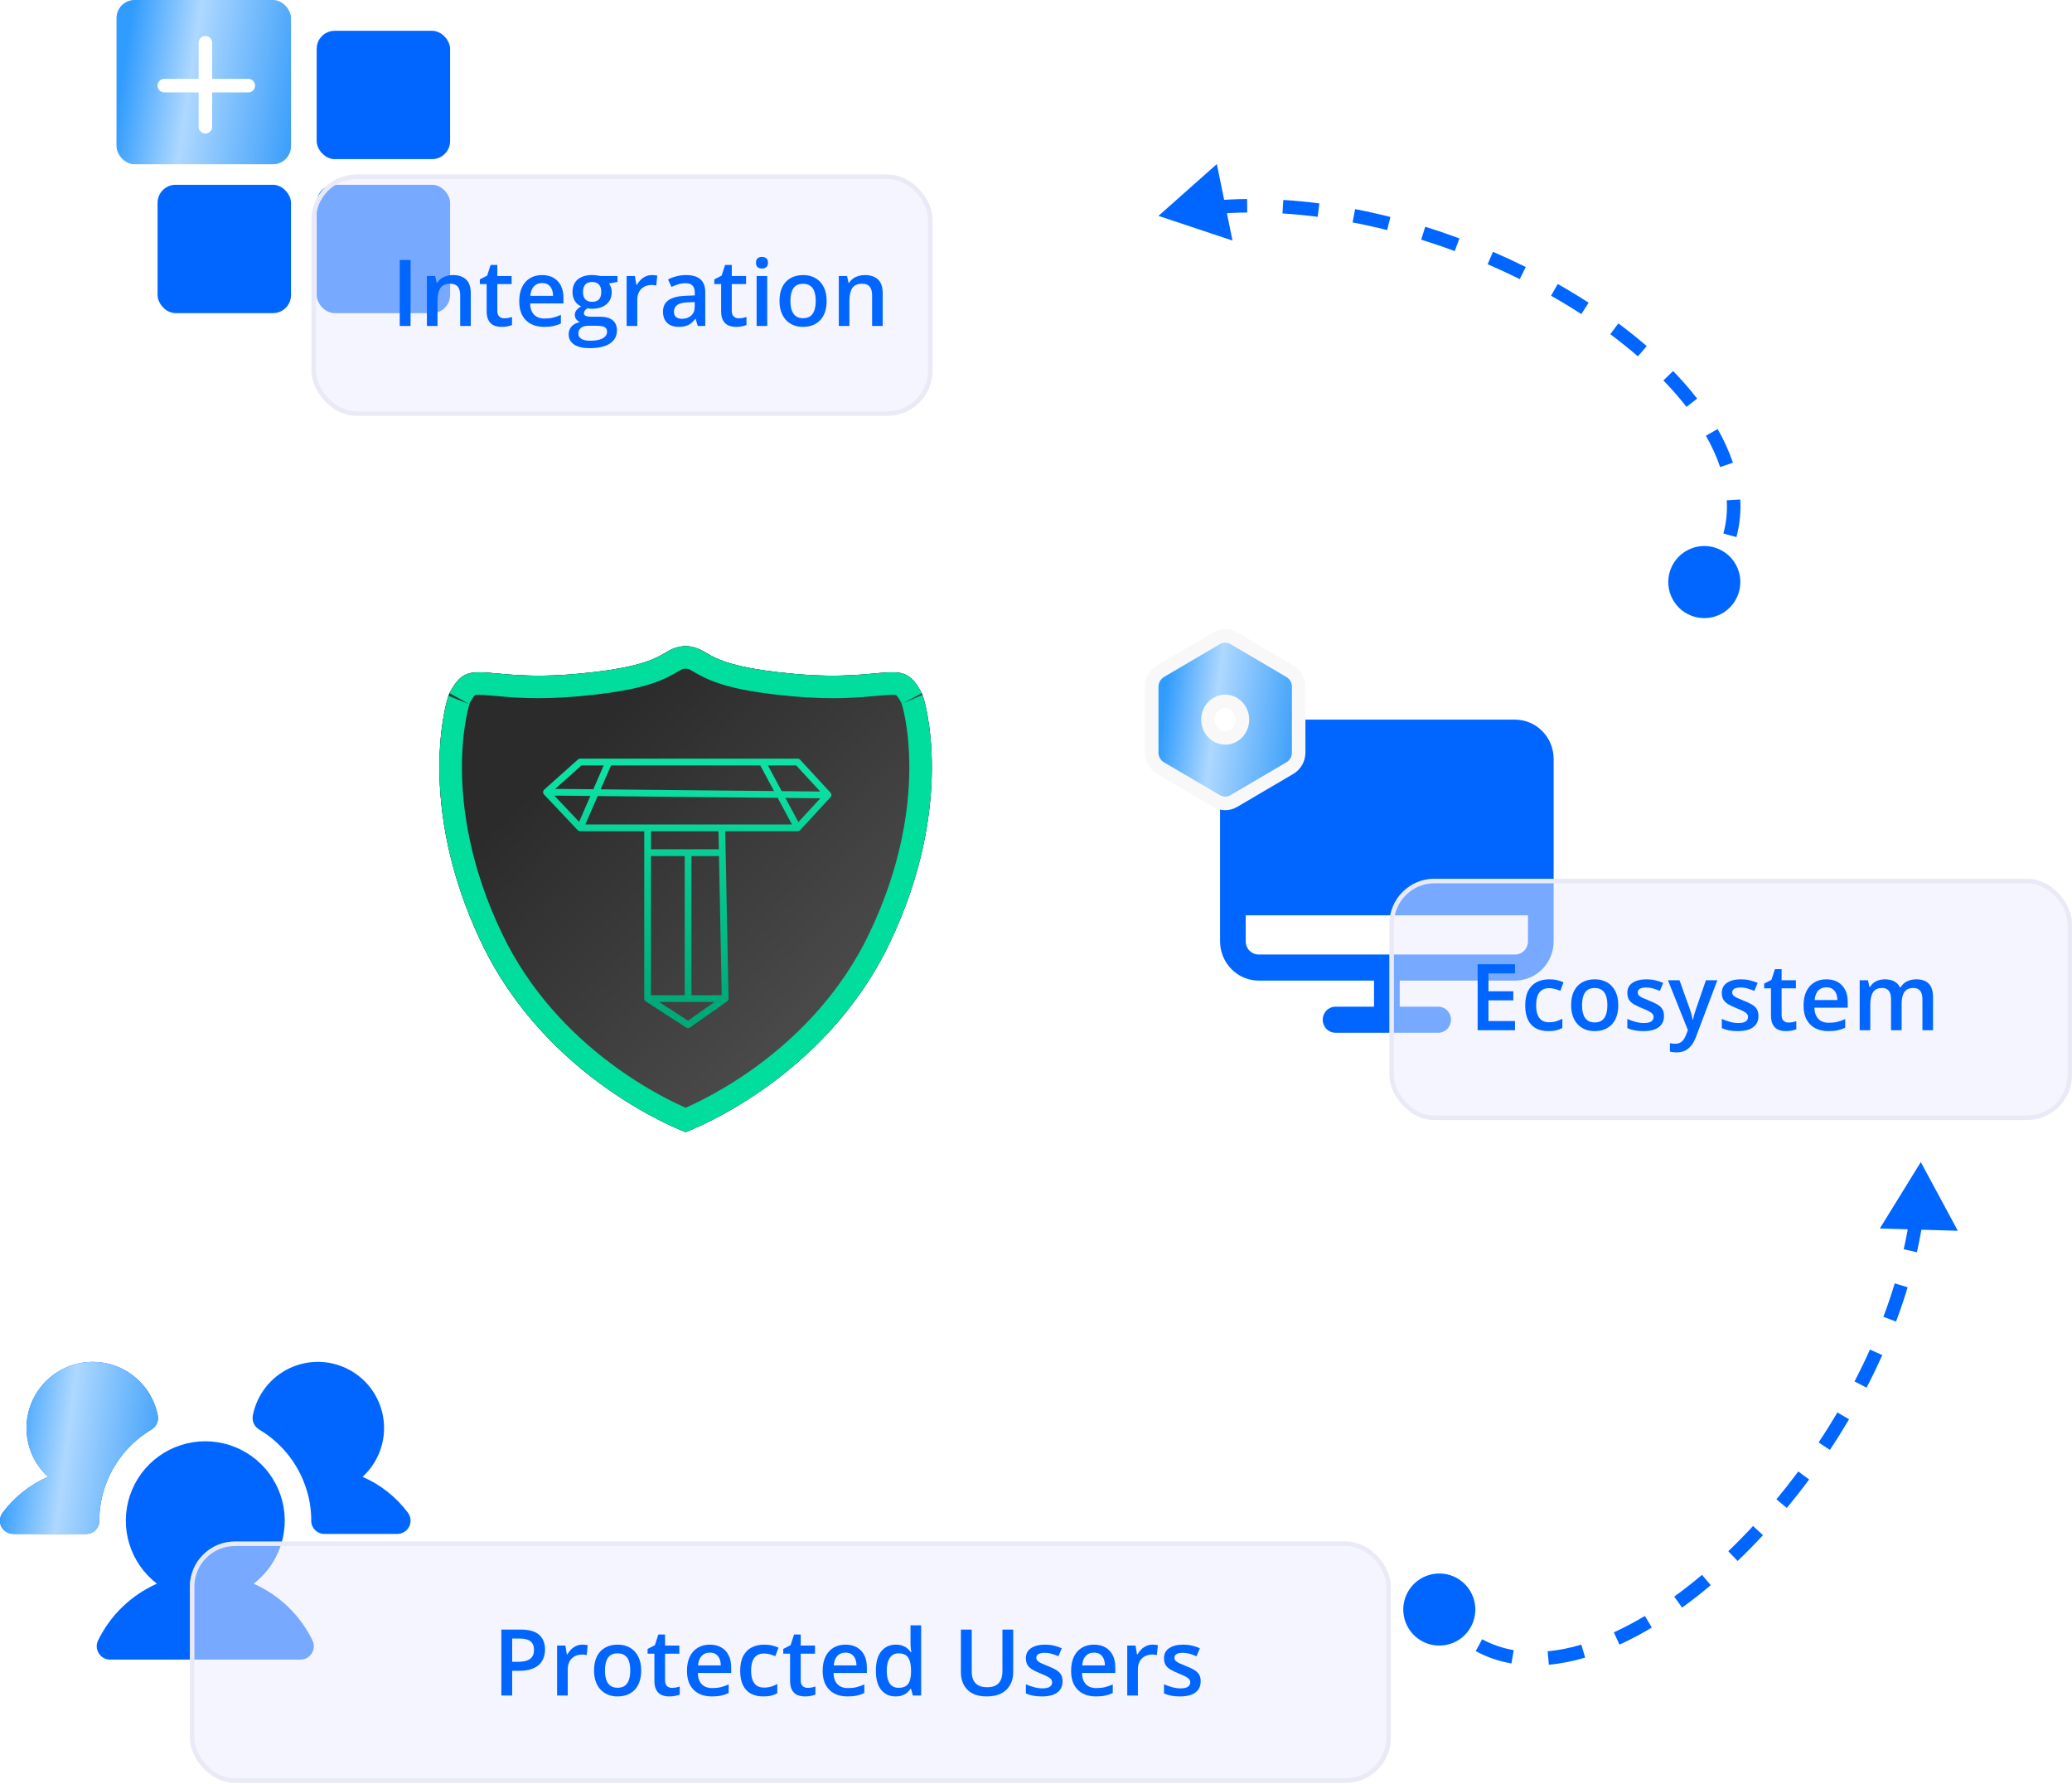 <svg width="460" height="396" viewBox="0 0 460 396" fill="none" xmlns="http://www.w3.org/2000/svg">
<path d="M426.433 257.929L417.336 272.669L434.649 273.177L426.433 257.929ZM311.813 359.335C312.966 363.6 317.359 366.123 321.624 364.969C325.889 363.815 328.411 359.422 327.258 355.157C326.104 350.892 321.711 348.37 317.446 349.524C313.181 350.678 310.659 355.07 311.813 359.335ZM318.322 358.128C319.167 359.291 320.057 360.364 320.991 361.346L323.166 359.28C322.327 358.397 321.52 357.426 320.749 356.365L318.322 358.128ZM327.617 366.473C330.111 367.828 332.769 368.73 335.549 369.216L336.066 366.261C333.59 365.828 331.243 365.029 329.05 363.837L327.617 366.473ZM343.862 369.502C346.495 369.258 349.189 368.719 351.918 367.915L351.07 365.037C348.505 365.793 346.003 366.291 343.586 366.515L343.862 369.502ZM359.534 365.039C361.921 363.948 364.321 362.678 366.72 361.246L365.183 358.67C362.869 360.051 360.565 361.269 358.287 362.311L359.534 365.039ZM373.441 356.811C375.575 355.269 377.698 353.609 379.799 351.84L377.867 349.545C375.82 351.268 373.755 352.883 371.685 354.379L373.441 356.811ZM385.768 346.469C387.673 344.642 389.552 342.73 391.395 340.741L389.194 338.702C387.39 340.649 385.553 342.519 383.692 344.304L385.768 346.469ZM396.688 334.698C398.381 332.654 400.034 330.548 401.64 328.385L399.231 326.597C397.657 328.717 396.037 330.782 394.378 332.784L396.688 334.698ZM406.248 321.822C407.722 319.6 409.144 317.33 410.505 315.021L407.921 313.497C406.587 315.761 405.194 317.985 403.748 320.163L406.248 321.822ZM414.391 307.998C415.623 305.619 416.788 303.207 417.879 300.767L415.14 299.543C414.073 301.929 412.933 304.29 411.727 306.619L414.391 307.998ZM420.936 293.335C421.882 290.814 422.745 288.273 423.517 285.717L420.645 284.85C419.893 287.34 419.051 289.819 418.127 292.28L420.936 293.335ZM425.567 277.935C426.16 275.299 426.648 272.655 427.025 270.011L424.055 269.588C423.69 272.15 423.216 274.716 422.64 277.278L425.567 277.935Z" fill="#0066FF"/>
<path d="M257.189 47.914L273.622 53.389L270.147 36.42L257.189 47.914ZM382.174 136.23C386.061 134.129 387.509 129.275 385.408 125.389C383.307 121.502 378.453 120.054 374.566 122.155C370.679 124.255 369.232 129.109 371.332 132.996C373.433 136.883 378.287 138.331 382.174 136.23ZM379.507 130.172C380.445 129.082 381.285 127.969 382.027 126.836L379.517 125.193C378.85 126.211 378.09 127.219 377.234 128.213L379.507 130.172ZM385.498 119.21C386.245 116.472 386.513 113.678 386.349 110.861L383.354 111.035C383.5 113.544 383.261 116.012 382.604 118.42L385.498 119.21ZM384.721 102.703C383.88 100.196 382.738 97.698 381.33 95.226L378.723 96.712C380.047 99.035 381.105 101.356 381.877 103.657L384.721 102.703ZM376.784 88.472C375.175 86.4 373.388 84.354 371.444 82.347L369.289 84.435C371.164 86.37 372.878 88.333 374.414 90.312L376.784 88.472ZM365.586 76.822C363.597 75.099 361.494 73.413 359.29 71.773L357.499 74.18C359.647 75.778 361.692 77.417 363.622 79.09L365.586 76.822ZM352.694 67.195C350.479 65.759 348.187 64.369 345.828 63.031L344.348 65.641C346.657 66.95 348.898 68.31 351.063 69.712L352.694 67.195ZM338.732 59.264C336.355 58.085 333.926 56.959 331.452 55.892L330.264 58.647C332.689 59.693 335.07 60.796 337.399 61.952L338.732 59.264ZM324.007 52.912C321.507 51.986 318.972 51.123 316.412 50.327L315.521 53.192C318.03 53.972 320.515 54.818 322.966 55.725L324.007 52.912ZM308.685 48.155C306.087 47.501 303.472 46.92 300.847 46.418L300.283 49.365C302.85 49.856 305.41 50.424 307.953 51.064L308.685 48.155ZM292.912 45.147C290.242 44.803 287.57 44.546 284.906 44.381L284.72 47.375C287.316 47.536 289.922 47.787 292.529 48.122L292.912 45.147ZM276.861 44.169C274.159 44.197 271.473 44.328 268.814 44.568L269.083 47.556C271.66 47.323 274.266 47.196 276.892 47.169L276.861 44.169Z" fill="#0066FF"/>
<path d="M336.378 159.728H279.41C277.146 159.737 274.978 160.655 273.377 162.283C271.777 163.91 270.874 166.114 270.864 168.415V208.958C270.874 211.259 271.777 213.463 273.377 215.091C274.978 216.718 277.146 217.636 279.41 217.646H305.045V223.437H296.5C295.745 223.437 295.02 223.743 294.486 224.286C293.952 224.829 293.652 225.565 293.652 226.333C293.652 227.101 293.952 227.838 294.486 228.381C295.02 228.924 295.745 229.229 296.5 229.229H319.288C320.043 229.229 320.768 228.924 321.302 228.381C321.836 227.838 322.136 227.101 322.136 226.333C322.136 225.565 321.836 224.829 321.302 224.286C320.768 223.743 320.043 223.437 319.288 223.437H310.742V217.646H336.378C338.642 217.636 340.81 216.718 342.41 215.091C344.011 213.463 344.914 211.259 344.923 208.958V168.415C344.914 166.114 344.011 163.91 342.41 162.283C340.81 160.655 338.642 159.737 336.378 159.728V159.728ZM336.378 211.854H279.41C278.654 211.854 277.93 211.549 277.395 211.006C276.861 210.463 276.561 209.726 276.561 208.958V203.166H339.227V208.958C339.227 209.726 338.926 210.463 338.392 211.006C337.858 211.549 337.134 211.854 336.378 211.854Z" fill="#0066FF"/>
<path d="M286.388 148.987L286.382 148.983L286.375 148.979L273.937 141.67C273.352 141.322 272.685 141.137 272.003 141.137C271.321 141.137 270.654 141.322 270.07 141.67L257.631 148.979L257.625 148.983L257.618 148.987C257.024 149.344 256.538 149.853 256.203 150.456C255.868 151.06 255.693 151.74 255.691 152.429V152.432L255.691 167.023L255.691 167.026C255.693 167.715 255.868 168.395 256.203 168.998C256.538 169.602 257.024 170.111 257.618 170.468L257.625 170.472L257.631 170.476L270.065 177.782C270.067 177.783 270.068 177.784 270.07 177.785C270.655 178.133 271.321 178.318 272.003 178.318C272.685 178.318 273.352 178.133 273.937 177.785C273.938 177.784 273.94 177.783 273.942 177.782L286.375 170.476L286.382 170.472L286.388 170.468C286.982 170.111 287.468 169.602 287.804 168.998C288.139 168.395 288.314 167.715 288.315 167.026V167.023L288.315 152.432L288.315 152.429C288.314 151.74 288.139 151.06 287.804 150.456C287.468 149.853 286.982 149.344 286.388 148.987ZM272.003 163.78C271.259 163.78 270.526 163.551 269.898 163.113C269.268 162.675 268.768 162.046 268.471 161.298C268.173 160.55 268.094 159.723 268.247 158.925C268.399 158.128 268.774 157.403 269.315 156.84C269.855 156.277 270.536 155.902 271.267 155.75C271.998 155.599 272.757 155.676 273.45 155.974C274.143 156.274 274.746 156.785 275.174 157.452C275.603 158.121 275.836 158.913 275.836 159.727C275.836 160.821 275.418 161.859 274.692 162.615C273.968 163.369 273 163.78 272.003 163.78Z" fill="url(#paint0_linear_39_960)" stroke="#F8F8F8" stroke-width="3"/>
<g filter="url(#filter0_b_39_960)">
<rect x="308.463" y="195.048" width="151.536" height="53.55" rx="10" fill="#EDEDFF" fill-opacity="0.5"/>
<rect x="308.963" y="195.548" width="150.536" height="52.55" rx="9.5" stroke="#EAEAF7" style="mix-blend-mode:multiply"/>
</g>
<path d="M336.338 228.66H328.046V214.019H336.338V216.042H330.449V220.017H335.967V222.03H330.449V226.627H336.338V228.66Z" fill="#0066FF"/>
<path d="M343.728 228.86C342.68 228.86 341.772 228.656 341.004 228.249C340.236 227.842 339.645 227.218 339.232 226.376C338.818 225.535 338.611 224.467 338.611 223.172C338.611 221.823 338.838 220.722 339.292 219.867C339.746 219.013 340.373 218.382 341.174 217.975C341.982 217.567 342.907 217.364 343.948 217.364C344.609 217.364 345.207 217.43 345.741 217.564C346.281 217.691 346.739 217.848 347.113 218.035L346.412 219.917C346.004 219.75 345.587 219.61 345.16 219.497C344.733 219.383 344.322 219.326 343.928 219.326C343.281 219.326 342.74 219.47 342.306 219.757C341.879 220.044 341.558 220.471 341.345 221.039C341.138 221.606 341.034 222.311 341.034 223.152C341.034 223.966 341.141 224.654 341.355 225.215C341.568 225.769 341.885 226.189 342.306 226.476C342.726 226.757 343.244 226.897 343.858 226.897C344.466 226.897 345.01 226.824 345.49 226.677C345.971 226.53 346.425 226.34 346.852 226.106V228.149C346.432 228.389 345.981 228.566 345.5 228.68C345.02 228.8 344.429 228.86 343.728 228.86Z" fill="#0066FF"/>
<path d="M359.27 223.092C359.27 224.013 359.149 224.831 358.909 225.545C358.669 226.26 358.318 226.864 357.858 227.358C357.397 227.845 356.843 228.219 356.195 228.479C355.548 228.733 354.817 228.86 354.002 228.86C353.241 228.86 352.544 228.733 351.909 228.479C351.275 228.219 350.724 227.845 350.257 227.358C349.796 226.864 349.439 226.26 349.185 225.545C348.932 224.831 348.805 224.013 348.805 223.092C348.805 221.87 349.015 220.835 349.436 219.987C349.863 219.133 350.471 218.482 351.258 218.035C352.046 217.587 352.984 217.364 354.072 217.364C355.094 217.364 355.995 217.587 356.776 218.035C357.557 218.482 358.168 219.133 358.609 219.987C359.049 220.842 359.27 221.877 359.27 223.092ZM351.228 223.092C351.228 223.9 351.325 224.591 351.519 225.165C351.719 225.739 352.026 226.179 352.44 226.486C352.854 226.787 353.388 226.937 354.042 226.937C354.697 226.937 355.231 226.787 355.645 226.486C356.058 226.179 356.362 225.739 356.556 225.165C356.749 224.591 356.846 223.9 356.846 223.092C356.846 222.284 356.749 221.6 356.556 221.039C356.362 220.471 356.058 220.041 355.645 219.747C355.231 219.447 354.693 219.296 354.032 219.296C353.058 219.296 352.347 219.624 351.899 220.278C351.452 220.932 351.228 221.87 351.228 223.092Z" fill="#0066FF"/>
<path d="M369.424 225.495C369.424 226.223 369.247 226.837 368.893 227.338C368.539 227.838 368.022 228.219 367.341 228.479C366.667 228.733 365.839 228.86 364.857 228.86C364.083 228.86 363.415 228.803 362.855 228.69C362.3 228.583 361.776 228.416 361.282 228.189V226.156C361.81 226.403 362.401 226.617 363.055 226.797C363.716 226.977 364.34 227.067 364.928 227.067C365.702 227.067 366.259 226.947 366.6 226.707C366.94 226.46 367.111 226.133 367.111 225.725C367.111 225.485 367.04 225.271 366.9 225.085C366.767 224.891 366.513 224.694 366.139 224.494C365.772 224.287 365.231 224.04 364.517 223.753C363.816 223.472 363.225 223.192 362.744 222.911C362.264 222.631 361.9 222.294 361.653 221.9C361.406 221.5 361.282 220.989 361.282 220.368C361.282 219.387 361.67 218.642 362.444 218.135C363.225 217.621 364.257 217.364 365.538 217.364C366.219 217.364 366.86 217.434 367.461 217.574C368.069 217.708 368.663 217.904 369.244 218.165L368.503 219.937C368.002 219.717 367.498 219.537 366.99 219.397C366.49 219.25 365.979 219.176 365.458 219.176C364.851 219.176 364.387 219.27 364.066 219.457C363.753 219.644 363.596 219.911 363.596 220.258C363.596 220.518 363.672 220.738 363.826 220.919C363.98 221.099 364.243 221.279 364.617 221.459C364.998 221.64 365.525 221.863 366.199 222.13C366.86 222.384 367.431 222.651 367.912 222.932C368.399 223.205 368.773 223.542 369.033 223.943C369.294 224.343 369.424 224.861 369.424 225.495Z" fill="#0066FF"/>
<path d="M370.295 217.574H372.859L375.132 223.903C375.232 224.19 375.322 224.474 375.402 224.754C375.489 225.028 375.562 225.298 375.622 225.565C375.689 225.832 375.743 226.099 375.783 226.366H375.843C375.91 226.019 376.003 225.632 376.123 225.205C376.25 224.771 376.39 224.337 376.544 223.903L378.727 217.574H381.26L376.504 230.182C376.23 230.903 375.893 231.517 375.492 232.024C375.098 232.538 374.631 232.925 374.09 233.186C373.55 233.453 372.932 233.586 372.238 233.586C371.904 233.586 371.614 233.566 371.367 233.526C371.12 233.493 370.909 233.456 370.736 233.416V231.534C370.876 231.567 371.053 231.597 371.266 231.624C371.48 231.65 371.7 231.664 371.927 231.664C372.348 231.664 372.712 231.58 373.019 231.413C373.326 231.246 373.586 231.009 373.8 230.702C374.014 230.402 374.19 230.058 374.331 229.671L374.721 228.629L370.295 217.574Z" fill="#0066FF"/>
<path d="M390.393 225.495C390.393 226.223 390.216 226.837 389.862 227.338C389.509 227.838 388.991 228.219 388.31 228.479C387.636 228.733 386.808 228.86 385.827 228.86C385.052 228.86 384.385 228.803 383.824 228.69C383.27 228.583 382.746 228.416 382.252 228.189V226.156C382.779 226.403 383.37 226.617 384.024 226.797C384.685 226.977 385.309 227.067 385.897 227.067C386.671 227.067 387.229 226.947 387.569 226.707C387.91 226.46 388.08 226.133 388.08 225.725C388.08 225.485 388.01 225.271 387.87 225.085C387.736 224.891 387.482 224.694 387.109 224.494C386.741 224.287 386.201 224.04 385.486 223.753C384.785 223.472 384.194 223.192 383.714 222.911C383.233 222.631 382.869 222.294 382.622 221.9C382.375 221.5 382.252 220.989 382.252 220.368C382.252 219.387 382.639 218.642 383.413 218.135C384.194 217.621 385.226 217.364 386.508 217.364C387.189 217.364 387.83 217.434 388.43 217.574C389.038 217.708 389.632 217.904 390.213 218.165L389.472 219.937C388.971 219.717 388.467 219.537 387.96 219.397C387.459 219.25 386.948 219.176 386.428 219.176C385.82 219.176 385.356 219.27 385.036 219.457C384.722 219.644 384.565 219.911 384.565 220.258C384.565 220.518 384.642 220.738 384.795 220.919C384.949 221.099 385.213 221.279 385.586 221.459C385.967 221.64 386.494 221.863 387.169 222.13C387.83 222.384 388.4 222.651 388.881 222.932C389.368 223.205 389.742 223.542 390.003 223.943C390.263 224.343 390.393 224.861 390.393 225.495Z" fill="#0066FF"/>
<path d="M397.062 226.957C397.37 226.957 397.673 226.93 397.974 226.877C398.274 226.817 398.548 226.747 398.795 226.667V228.449C398.535 228.563 398.197 228.66 397.783 228.74C397.37 228.82 396.939 228.86 396.492 228.86C395.864 228.86 395.3 228.756 394.799 228.549C394.299 228.336 393.901 227.972 393.608 227.458C393.314 226.944 393.167 226.233 393.167 225.325V219.367H391.655V218.315L393.277 217.484L394.048 215.111H395.53V217.574H398.705V219.367H395.53V225.295C395.53 225.856 395.671 226.273 395.951 226.547C396.231 226.82 396.602 226.957 397.062 226.957Z" fill="#0066FF"/>
<path d="M405.464 217.364C406.452 217.364 407.3 217.567 408.008 217.975C408.715 218.382 409.26 218.959 409.64 219.707C410.021 220.455 410.211 221.349 410.211 222.391V223.653H402.811C402.837 224.727 403.124 225.555 403.672 226.136C404.226 226.717 405 227.007 405.995 227.007C406.703 227.007 407.337 226.94 407.898 226.807C408.465 226.667 409.049 226.463 409.65 226.196V228.109C409.096 228.369 408.532 228.559 407.958 228.68C407.384 228.8 406.696 228.86 405.895 228.86C404.807 228.86 403.849 228.65 403.021 228.229C402.2 227.802 401.555 227.167 401.088 226.326C400.627 225.485 400.397 224.44 400.397 223.192C400.397 221.95 400.607 220.895 401.028 220.027C401.449 219.16 402.039 218.499 402.801 218.045C403.562 217.591 404.449 217.364 405.464 217.364ZM405.464 219.136C404.723 219.136 404.122 219.377 403.662 219.857C403.208 220.338 402.941 221.042 402.861 221.97H407.908C407.901 221.416 407.808 220.925 407.627 220.498C407.454 220.071 407.187 219.737 406.826 219.497C406.472 219.256 406.018 219.136 405.464 219.136Z" fill="#0066FF"/>
<path d="M425.392 217.364C426.634 217.364 427.568 217.684 428.196 218.325C428.83 218.966 429.147 219.994 429.147 221.409V228.66H426.794V221.83C426.794 220.989 426.631 220.355 426.303 219.927C425.976 219.5 425.479 219.286 424.811 219.286C423.877 219.286 423.202 219.587 422.788 220.188C422.381 220.782 422.178 221.646 422.178 222.781V228.66H419.824V221.83C419.824 221.269 419.751 220.802 419.604 220.428C419.464 220.047 419.247 219.764 418.953 219.577C418.659 219.383 418.289 219.286 417.842 219.286C417.194 219.286 416.677 219.433 416.289 219.727C415.909 220.021 415.635 220.455 415.468 221.029C415.301 221.596 415.218 222.294 415.218 223.122V228.66H412.865V217.574H414.697L415.028 219.066H415.158C415.385 218.679 415.665 218.362 415.999 218.115C416.339 217.861 416.717 217.674 417.131 217.554C417.544 217.427 417.975 217.364 418.422 217.364C419.25 217.364 419.948 217.511 420.515 217.804C421.083 218.091 421.507 218.532 421.787 219.126H421.967C422.314 218.525 422.798 218.081 423.419 217.794C424.04 217.507 424.698 217.364 425.392 217.364Z" fill="#0066FF"/>
<path d="M22.052 337.518C22.057 337.905 21.985 338.289 21.839 338.648C21.693 339.006 21.476 339.332 21.202 339.606C20.928 339.879 20.602 340.096 20.243 340.241C19.884 340.387 19.5 340.46 19.112 340.455H2.94C2.394 340.45 1.859 340.298 1.393 340.013C0.927 339.729 0.547 339.323 0.294 338.84C0.059 338.347 -0.038 337.8 0.014 337.257C0.065 336.714 0.264 336.195 0.588 335.756C3.19 332.267 6.663 329.52 10.659 327.789C8.942 326.219 7.622 324.264 6.809 322.085C5.996 319.906 5.713 317.566 5.983 315.256C6.253 312.946 7.068 310.734 8.361 308.8C9.654 306.867 11.388 305.267 13.421 304.134C15.454 303.001 17.727 302.366 20.053 302.282C22.38 302.198 24.693 302.667 26.803 303.65C28.912 304.634 30.758 306.103 32.188 307.938C33.617 309.774 34.59 311.922 35.027 314.206C35.135 314.801 35.06 315.414 34.81 315.965C34.561 316.516 34.149 316.978 33.63 317.29C28.876 320.105 25.261 324.496 23.412 329.698C22.501 332.204 22.041 334.852 22.052 337.518ZM90.562 335.756C87.96 332.267 84.487 329.52 80.491 327.789C82.208 326.219 83.528 324.264 84.341 322.085C85.153 319.906 85.437 317.566 85.167 315.256C84.897 312.946 84.082 310.734 82.789 308.8C81.496 306.867 79.762 305.267 77.729 304.134C75.696 303.001 73.423 302.366 71.096 302.282C68.77 302.198 66.457 302.667 64.347 303.65C62.238 304.634 60.392 306.103 58.962 307.938C57.532 309.774 56.559 311.922 56.123 314.206C56.015 314.801 56.09 315.414 56.34 315.965C56.589 316.516 57.001 316.978 57.52 317.29C62.28 320.098 65.897 324.491 67.737 329.698C68.649 332.204 69.109 334.852 69.097 337.518C69.093 337.905 69.165 338.289 69.311 338.648C69.457 339.006 69.674 339.332 69.948 339.606C70.222 339.879 70.548 340.096 70.907 340.241C71.266 340.387 71.65 340.46 72.038 340.455H88.21C88.755 340.455 89.291 340.303 89.755 340.016C90.22 339.729 90.595 339.319 90.839 338.831C91.084 338.344 91.187 337.797 91.138 337.254C91.089 336.711 90.889 336.192 90.562 335.756ZM56.307 351.505C59.233 349.265 61.383 346.165 62.455 342.641C63.527 339.118 63.466 335.347 62.282 331.859C61.098 328.372 58.849 325.342 55.853 323.197C52.856 321.051 49.262 319.897 45.575 319.897C41.888 319.897 38.294 321.051 35.297 323.197C32.3 325.342 30.052 328.372 28.868 331.859C27.684 335.347 27.623 339.118 28.695 342.641C29.767 346.165 31.916 349.265 34.843 351.505C29.126 354.04 24.491 358.514 21.758 364.134C21.541 364.581 21.444 365.076 21.476 365.572C21.508 366.067 21.669 366.546 21.942 366.961C22.197 367.387 22.557 367.739 22.989 367.983C23.421 368.228 23.909 368.356 24.405 368.356H66.745C67.241 368.356 67.729 368.228 68.161 367.983C68.593 367.739 68.953 367.387 69.208 366.961C69.481 366.546 69.642 366.067 69.674 365.572C69.706 365.076 69.609 364.581 69.391 364.134C66.659 358.514 62.024 354.04 56.307 351.505Z" fill="#0066FF"/>
<path d="M22.052 337.518C22.057 337.905 21.985 338.29 21.839 338.648C21.693 339.007 21.476 339.332 21.202 339.606C20.928 339.88 20.602 340.096 20.243 340.242C19.884 340.388 19.5 340.46 19.112 340.455H2.94C2.394 340.451 1.859 340.298 1.393 340.014C0.927 339.729 0.547 339.324 0.294 338.84C0.059 338.348 -0.038 337.801 0.014 337.257C0.065 336.714 0.264 336.195 0.588 335.756C3.19 332.267 6.663 329.52 10.659 327.79C8.942 326.22 7.622 324.265 6.809 322.086C5.996 319.907 5.713 317.566 5.983 315.256C6.253 312.947 7.068 310.734 8.361 308.801C9.654 306.867 11.388 305.268 13.421 304.135C15.454 303.001 17.727 302.367 20.053 302.283C22.38 302.198 24.693 302.667 26.803 303.651C28.912 304.634 30.758 306.104 32.188 307.939C33.617 309.774 34.59 311.922 35.027 314.206C35.135 314.801 35.06 315.415 34.81 315.966C34.561 316.517 34.149 316.979 33.63 317.29C28.876 320.106 25.261 324.496 23.412 329.699C22.501 332.205 22.041 334.852 22.052 337.518Z" fill="url(#paint1_linear_39_960)"/>
<g filter="url(#filter1_b_39_960)">
<rect x="42.156" y="342.15" width="266.613" height="53.55" rx="10" fill="#EDEDFF" fill-opacity="0.5"/>
<rect x="42.656" y="342.65" width="265.613" height="52.55" rx="9.5" stroke="#EAEAF7" style="mix-blend-mode:multiply"/>
</g>
<path d="M115.559 361.691C117.448 361.691 118.827 362.079 119.694 362.853C120.562 363.627 120.996 364.712 120.996 366.107C120.996 366.742 120.896 367.346 120.696 367.92C120.502 368.487 120.182 368.992 119.735 369.432C119.287 369.866 118.696 370.21 117.962 370.464C117.234 370.717 116.336 370.844 115.268 370.844H113.706V376.332H111.303V361.691H115.559ZM115.398 363.684H113.706V368.841H115.018C115.772 368.841 116.413 368.755 116.941 368.581C117.468 368.401 117.869 368.117 118.142 367.73C118.416 367.343 118.553 366.832 118.553 366.198C118.553 365.35 118.296 364.719 117.782 364.305C117.274 363.891 116.48 363.684 115.398 363.684Z" fill="#0066FF"/>
<path d="M129.298 365.036C129.485 365.036 129.688 365.046 129.909 365.066C130.129 365.086 130.319 365.113 130.48 365.146L130.259 367.349C130.119 367.309 129.945 367.279 129.739 367.259C129.538 367.239 129.358 367.229 129.198 367.229C128.777 367.229 128.377 367.299 127.996 367.439C127.616 367.573 127.278 367.78 126.985 368.06C126.691 368.334 126.461 368.678 126.294 369.092C126.127 369.506 126.043 369.986 126.043 370.534V376.332H123.68V365.246H125.523L125.843 367.199H125.953C126.174 366.805 126.447 366.445 126.774 366.118C127.102 365.79 127.475 365.53 127.896 365.336C128.323 365.136 128.791 365.036 129.298 365.036Z" fill="#0066FF"/>
<path d="M142.346 370.764C142.346 371.685 142.226 372.503 141.986 373.217C141.745 373.932 141.395 374.536 140.934 375.03C140.474 375.517 139.919 375.891 139.272 376.152C138.624 376.405 137.893 376.532 137.079 376.532C136.318 376.532 135.62 376.405 134.986 376.152C134.352 375.891 133.801 375.517 133.334 375.03C132.873 374.536 132.516 373.932 132.262 373.217C132.008 372.503 131.882 371.685 131.882 370.764C131.882 369.542 132.092 368.508 132.512 367.66C132.94 366.805 133.547 366.154 134.335 365.707C135.123 365.26 136.061 365.036 137.149 365.036C138.17 365.036 139.072 365.26 139.853 365.707C140.634 366.154 141.245 366.805 141.685 367.66C142.126 368.514 142.346 369.549 142.346 370.764ZM134.305 370.764C134.305 371.572 134.402 372.263 134.595 372.837C134.796 373.411 135.103 373.852 135.517 374.159C135.931 374.459 136.465 374.609 137.119 374.609C137.773 374.609 138.307 374.459 138.721 374.159C139.135 373.852 139.439 373.411 139.632 372.837C139.826 372.263 139.923 371.572 139.923 370.764C139.923 369.956 139.826 369.272 139.632 368.711C139.439 368.144 139.135 367.713 138.721 367.419C138.307 367.119 137.77 366.969 137.109 366.969C136.134 366.969 135.423 367.296 134.976 367.95C134.529 368.604 134.305 369.542 134.305 370.764Z" fill="#0066FF"/>
<path d="M149.176 374.629C149.483 374.629 149.787 374.603 150.087 374.549C150.387 374.489 150.661 374.419 150.908 374.339V376.122C150.648 376.235 150.311 376.332 149.897 376.412C149.483 376.492 149.052 376.532 148.605 376.532C147.977 376.532 147.413 376.429 146.913 376.222C146.412 376.008 146.015 375.644 145.721 375.13C145.427 374.616 145.28 373.905 145.28 372.997V367.039H143.768V365.987L145.39 365.156L146.162 362.783H147.644V365.246H150.818V367.039H147.644V372.967C147.644 373.528 147.784 373.945 148.064 374.219C148.345 374.493 148.715 374.629 149.176 374.629Z" fill="#0066FF"/>
<path d="M157.577 365.036C158.566 365.036 159.413 365.24 160.121 365.647C160.829 366.054 161.373 366.632 161.753 367.379C162.134 368.127 162.324 369.022 162.324 370.063V371.325H154.924C154.95 372.4 155.238 373.227 155.785 373.808C156.339 374.389 157.114 374.679 158.108 374.679C158.816 374.679 159.45 374.613 160.011 374.479C160.578 374.339 161.163 374.135 161.763 373.868V375.781C161.209 376.041 160.645 376.232 160.071 376.352C159.497 376.472 158.809 376.532 158.008 376.532C156.92 376.532 155.962 376.322 155.134 375.901C154.313 375.474 153.669 374.84 153.201 373.999C152.741 373.157 152.51 372.113 152.51 370.864C152.51 369.622 152.721 368.568 153.141 367.7C153.562 366.832 154.153 366.171 154.914 365.717C155.675 365.263 156.563 365.036 157.577 365.036ZM157.577 366.808C156.836 366.808 156.236 367.049 155.775 367.529C155.321 368.01 155.054 368.714 154.974 369.642H160.021C160.014 369.088 159.921 368.598 159.741 368.17C159.567 367.743 159.3 367.409 158.939 367.169C158.586 366.929 158.132 366.808 157.577 366.808Z" fill="#0066FF"/>
<path d="M169.444 376.532C168.396 376.532 167.488 376.328 166.72 375.921C165.953 375.514 165.362 374.89 164.948 374.049C164.534 373.207 164.327 372.139 164.327 370.844C164.327 369.496 164.554 368.394 165.008 367.54C165.462 366.685 166.089 366.054 166.891 365.647C167.698 365.24 168.623 365.036 169.664 365.036C170.325 365.036 170.923 365.103 171.457 365.236C171.998 365.363 172.455 365.52 172.829 365.707L172.128 367.59C171.721 367.423 171.303 367.282 170.876 367.169C170.449 367.055 170.038 366.999 169.644 366.999C168.997 366.999 168.456 367.142 168.022 367.429C167.595 367.716 167.274 368.144 167.061 368.711C166.854 369.279 166.75 369.983 166.75 370.824C166.75 371.639 166.857 372.326 167.071 372.887C167.284 373.441 167.602 373.862 168.022 374.149C168.443 374.429 168.96 374.569 169.574 374.569C170.182 374.569 170.726 374.496 171.207 374.349C171.687 374.202 172.141 374.012 172.568 373.778V375.821C172.148 376.061 171.697 376.238 171.217 376.352C170.736 376.472 170.145 376.532 169.444 376.532Z" fill="#0066FF"/>
<path d="M179.298 374.629C179.605 374.629 179.909 374.603 180.209 374.549C180.51 374.489 180.783 374.419 181.03 374.339V376.122C180.77 376.235 180.433 376.332 180.019 376.412C179.605 376.492 179.174 376.532 178.727 376.532C178.1 376.532 177.535 376.429 177.035 376.222C176.534 376.008 176.137 375.644 175.843 375.13C175.549 374.616 175.402 373.905 175.402 372.997V367.039H173.89V365.987L175.513 365.156L176.284 362.783H177.766V365.246H180.94V367.039H177.766V372.967C177.766 373.528 177.906 373.945 178.186 374.219C178.467 374.493 178.837 374.629 179.298 374.629Z" fill="#0066FF"/>
<path d="M187.7 365.036C188.688 365.036 189.536 365.24 190.243 365.647C190.951 366.054 191.495 366.632 191.875 367.379C192.256 368.127 192.446 369.022 192.446 370.063V371.325H185.046C185.073 372.4 185.36 373.227 185.907 373.808C186.461 374.389 187.236 374.679 188.23 374.679C188.938 374.679 189.572 374.613 190.133 374.479C190.701 374.339 191.285 374.135 191.886 373.868V375.781C191.331 376.041 190.767 376.232 190.193 376.352C189.619 376.472 188.931 376.532 188.13 376.532C187.042 376.532 186.084 376.322 185.256 375.901C184.435 375.474 183.791 374.84 183.324 373.999C182.863 373.157 182.633 372.113 182.633 370.864C182.633 369.622 182.843 368.568 183.263 367.7C183.684 366.832 184.275 366.171 185.036 365.717C185.797 365.263 186.685 365.036 187.7 365.036ZM187.7 366.808C186.959 366.808 186.358 367.049 185.897 367.529C185.443 368.01 185.176 368.714 185.096 369.642H190.143C190.136 369.088 190.043 368.598 189.863 368.17C189.689 367.743 189.422 367.409 189.062 367.169C188.708 366.929 188.254 366.808 187.7 366.808Z" fill="#0066FF"/>
<path d="M198.825 376.532C197.503 376.532 196.442 376.051 195.641 375.09C194.846 374.122 194.449 372.697 194.449 370.814C194.449 368.911 194.853 367.473 195.661 366.498C196.475 365.523 197.547 365.036 198.875 365.036C199.436 365.036 199.927 365.113 200.347 365.266C200.768 365.413 201.128 365.613 201.429 365.867C201.736 366.121 201.996 366.405 202.21 366.718H202.32C202.287 366.511 202.247 366.214 202.2 365.827C202.16 365.433 202.14 365.069 202.14 364.736V360.75H204.503V376.332H202.661L202.24 374.82H202.14C201.94 375.14 201.686 375.431 201.379 375.691C201.078 375.945 200.718 376.148 200.297 376.302C199.883 376.455 199.393 376.532 198.825 376.532ZM199.486 374.619C200.494 374.619 201.205 374.329 201.619 373.748C202.033 373.167 202.247 372.296 202.26 371.135V370.824C202.26 369.582 202.06 368.631 201.659 367.97C201.259 367.303 200.528 366.969 199.466 366.969C198.618 366.969 197.971 367.313 197.523 368C197.083 368.681 196.862 369.632 196.862 370.854C196.862 372.076 197.083 373.01 197.523 373.658C197.971 374.299 198.625 374.619 199.486 374.619Z" fill="#0066FF"/>
<path d="M224.942 361.691V371.165C224.942 372.186 224.725 373.101 224.291 373.908C223.864 374.716 223.216 375.357 222.348 375.831C221.48 376.298 220.389 376.532 219.074 376.532C217.198 376.532 215.769 376.041 214.788 375.06C213.813 374.072 213.326 372.76 213.326 371.125V361.691H215.729V370.914C215.729 372.136 216.016 373.037 216.59 373.618C217.164 374.199 218.022 374.489 219.164 374.489C219.951 374.489 220.592 374.352 221.086 374.079C221.587 373.798 221.954 373.391 222.188 372.857C222.428 372.316 222.548 371.665 222.548 370.904V361.691H224.942Z" fill="#0066FF"/>
<path d="M235.897 373.167C235.897 373.895 235.72 374.509 235.366 375.01C235.013 375.511 234.495 375.891 233.814 376.152C233.14 376.405 232.312 376.532 231.331 376.532C230.556 376.532 229.889 376.475 229.328 376.362C228.774 376.255 228.25 376.088 227.756 375.861V373.828C228.283 374.075 228.874 374.289 229.528 374.469C230.189 374.649 230.813 374.74 231.401 374.74C232.175 374.74 232.733 374.619 233.073 374.379C233.414 374.132 233.584 373.805 233.584 373.398C233.584 373.157 233.514 372.944 233.374 372.757C233.24 372.563 232.986 372.366 232.612 372.166C232.245 371.959 231.705 371.712 230.99 371.425C230.289 371.145 229.698 370.864 229.218 370.584C228.737 370.303 228.373 369.966 228.126 369.572C227.879 369.172 227.756 368.661 227.756 368.04C227.756 367.059 228.143 366.314 228.917 365.807C229.698 365.293 230.73 365.036 232.012 365.036C232.693 365.036 233.334 365.106 233.934 365.246C234.542 365.38 235.136 365.577 235.717 365.837L234.976 367.61C234.475 367.389 233.971 367.209 233.464 367.069C232.963 366.922 232.452 366.849 231.932 366.849C231.324 366.849 230.86 366.942 230.54 367.129C230.226 367.316 230.069 367.583 230.069 367.93C230.069 368.19 230.146 368.411 230.299 368.591C230.453 368.771 230.717 368.951 231.09 369.132C231.471 369.312 231.998 369.536 232.673 369.803C233.334 370.056 233.904 370.323 234.385 370.604C234.872 370.878 235.246 371.215 235.507 371.615C235.767 372.016 235.897 372.533 235.897 373.167Z" fill="#0066FF"/>
<path d="M242.857 365.036C243.845 365.036 244.693 365.24 245.4 365.647C246.108 366.054 246.652 366.632 247.033 367.379C247.413 368.127 247.603 369.022 247.603 370.063V371.325H240.203C240.23 372.4 240.517 373.227 241.064 373.808C241.618 374.389 242.393 374.679 243.388 374.679C244.095 374.679 244.729 374.613 245.29 374.479C245.858 374.339 246.442 374.135 247.043 373.868V375.781C246.489 376.041 245.924 376.232 245.35 376.352C244.776 376.472 244.089 376.532 243.287 376.532C242.199 376.532 241.241 376.322 240.413 375.901C239.592 375.474 238.948 374.84 238.481 373.999C238.02 373.157 237.79 372.113 237.79 370.864C237.79 369.622 238 368.568 238.421 367.7C238.841 366.832 239.432 366.171 240.193 365.717C240.954 365.263 241.842 365.036 242.857 365.036ZM242.857 366.808C242.116 366.808 241.515 367.049 241.054 367.529C240.6 368.01 240.333 368.714 240.253 369.642H245.3C245.294 369.088 245.2 368.598 245.02 368.17C244.846 367.743 244.579 367.409 244.219 367.169C243.865 366.929 243.411 366.808 242.857 366.808Z" fill="#0066FF"/>
<path d="M255.875 365.036C256.062 365.036 256.266 365.046 256.486 365.066C256.706 365.086 256.896 365.113 257.057 365.146L256.836 367.349C256.696 367.309 256.523 367.279 256.316 367.259C256.115 367.239 255.935 367.229 255.775 367.229C255.354 367.229 254.954 367.299 254.573 367.439C254.193 367.573 253.856 367.78 253.562 368.06C253.268 368.334 253.038 368.678 252.871 369.092C252.704 369.506 252.62 369.986 252.62 370.534V376.332H250.257V365.246H252.1L252.42 367.199H252.53C252.751 366.805 253.024 366.445 253.352 366.118C253.679 365.79 254.053 365.53 254.473 365.336C254.9 365.136 255.368 365.036 255.875 365.036Z" fill="#0066FF"/>
<path d="M266.56 373.167C266.56 373.895 266.383 374.509 266.029 375.01C265.675 375.511 265.158 375.891 264.477 376.152C263.803 376.405 262.975 376.532 261.994 376.532C261.219 376.532 260.552 376.475 259.991 376.362C259.437 376.255 258.913 376.088 258.419 375.861V373.828C258.946 374.075 259.537 374.289 260.191 374.469C260.852 374.649 261.476 374.74 262.064 374.74C262.838 374.74 263.396 374.619 263.736 374.379C264.077 374.132 264.247 373.805 264.247 373.398C264.247 373.157 264.177 372.944 264.036 372.757C263.903 372.563 263.649 372.366 263.275 372.166C262.908 371.959 262.367 371.712 261.653 371.425C260.952 371.145 260.361 370.864 259.881 370.584C259.4 370.303 259.036 369.966 258.789 369.572C258.542 369.172 258.419 368.661 258.419 368.04C258.419 367.059 258.806 366.314 259.58 365.807C260.361 365.293 261.393 365.036 262.675 365.036C263.356 365.036 263.996 365.106 264.597 365.246C265.205 365.38 265.799 365.577 266.38 365.837L265.639 367.61C265.138 367.389 264.634 367.209 264.127 367.069C263.626 366.922 263.115 366.849 262.594 366.849C261.987 366.849 261.523 366.942 261.203 367.129C260.889 367.316 260.732 367.583 260.732 367.93C260.732 368.19 260.809 368.411 260.962 368.591C261.116 368.771 261.379 368.951 261.753 369.132C262.134 369.312 262.661 369.536 263.335 369.803C263.996 370.056 264.567 370.323 265.048 370.604C265.535 370.878 265.909 371.215 266.169 371.615C266.43 372.016 266.56 372.533 266.56 373.167Z" fill="#0066FF"/>
<rect x="70.302" y="6.836" width="29.624" height="28.484" rx="4" fill="#0066FF"/>
<rect x="70.302" y="41.017" width="29.624" height="28.484" rx="4" fill="#0066FF"/>
<rect x="34.981" y="41.017" width="29.624" height="28.484" rx="4" fill="#0066FF"/>
<rect x="25.866" width="38.739" height="36.46" rx="4" fill="url(#paint2_linear_39_960)"/>
<line x1="45.597" y1="9.476" x2="45.597" y2="28.124" stroke="white" stroke-width="3" stroke-linecap="round"/>
<line x1="36.481" y1="19.009" x2="55.13" y2="19.009" stroke="white" stroke-width="3" stroke-linecap="round"/>
<g filter="url(#filter2_b_39_960)">
<rect x="69.162" y="38.739" width="137.864" height="53.55" rx="10" fill="#EDEDFF" fill-opacity="0.5"/>
<rect x="69.662" y="39.239" width="136.864" height="52.55" rx="9.5" stroke="#EAEAF7" style="mix-blend-mode:multiply"/>
</g>
<path d="M88.746 72.35V57.709H91.15V72.35H88.746Z" fill="#0066FF"/>
<path d="M100.553 61.054C101.801 61.054 102.772 61.378 103.467 62.026C104.168 62.666 104.518 63.698 104.518 65.12V72.35H102.165V65.561C102.165 64.699 101.988 64.055 101.634 63.628C101.28 63.194 100.733 62.977 99.992 62.977C98.917 62.977 98.169 63.307 97.749 63.968C97.335 64.629 97.128 65.587 97.128 66.842V72.35H94.775V61.264H96.607L96.938 62.767H97.068C97.308 62.379 97.605 62.062 97.959 61.815C98.32 61.562 98.72 61.371 99.161 61.245C99.608 61.118 100.072 61.054 100.553 61.054Z" fill="#0066FF"/>
<path d="M111.939 70.648C112.246 70.648 112.549 70.621 112.85 70.567C113.15 70.507 113.424 70.437 113.671 70.357V72.14C113.411 72.253 113.073 72.35 112.66 72.43C112.246 72.51 111.815 72.55 111.368 72.55C110.74 72.55 110.176 72.447 109.675 72.24C109.175 72.026 108.777 71.662 108.484 71.148C108.19 70.634 108.043 69.923 108.043 69.015V63.057H106.531V62.005L108.153 61.174L108.924 58.801H110.406V61.264H113.581V63.057H110.406V68.985C110.406 69.546 110.547 69.963 110.827 70.237C111.107 70.511 111.478 70.648 111.939 70.648Z" fill="#0066FF"/>
<path d="M120.34 61.054C121.328 61.054 122.176 61.258 122.884 61.665C123.592 62.072 124.136 62.65 124.516 63.398C124.897 64.145 125.087 65.04 125.087 66.081V67.343H117.687C117.713 68.418 118 69.246 118.548 69.826C119.102 70.407 119.876 70.698 120.871 70.698C121.579 70.698 122.213 70.631 122.774 70.497C123.341 70.357 123.925 70.154 124.526 69.887V71.799C123.972 72.06 123.408 72.25 122.834 72.37C122.26 72.49 121.572 72.55 120.771 72.55C119.683 72.55 118.725 72.34 117.897 71.919C117.076 71.492 116.432 70.858 115.964 70.017C115.504 69.176 115.273 68.131 115.273 66.882C115.273 65.641 115.484 64.586 115.904 63.718C116.325 62.85 116.916 62.189 117.677 61.735C118.438 61.281 119.326 61.054 120.34 61.054ZM120.34 62.827C119.599 62.827 118.998 63.067 118.538 63.548C118.084 64.028 117.817 64.733 117.737 65.661H122.784C122.777 65.106 122.684 64.616 122.503 64.189C122.33 63.761 122.063 63.428 121.702 63.187C121.348 62.947 120.894 62.827 120.34 62.827Z" fill="#0066FF"/>
<path d="M130.905 77.277C129.403 77.277 128.251 77.007 127.45 76.466C126.649 75.925 126.249 75.167 126.249 74.193C126.249 73.512 126.462 72.934 126.889 72.46C127.317 71.993 127.928 71.669 128.722 71.489C128.422 71.355 128.161 71.148 127.941 70.868C127.727 70.581 127.62 70.264 127.62 69.917C127.62 69.503 127.737 69.149 127.971 68.855C128.205 68.561 128.555 68.278 129.022 68.004C128.442 67.757 127.974 67.356 127.62 66.802C127.273 66.242 127.1 65.584 127.1 64.829C127.1 64.028 127.27 63.347 127.61 62.787C127.951 62.219 128.448 61.789 129.103 61.495C129.757 61.194 130.548 61.044 131.476 61.044C131.676 61.044 131.893 61.057 132.127 61.084C132.367 61.104 132.587 61.131 132.788 61.164C132.995 61.191 133.152 61.221 133.258 61.255H137.094V62.566L135.211 62.917C135.391 63.17 135.535 63.461 135.642 63.788C135.749 64.109 135.802 64.459 135.802 64.84C135.802 65.988 135.405 66.892 134.61 67.553C133.823 68.207 132.734 68.535 131.346 68.535C131.012 68.521 130.688 68.495 130.374 68.455C130.134 68.601 129.95 68.765 129.824 68.945C129.697 69.119 129.633 69.316 129.633 69.536C129.633 69.716 129.697 69.863 129.824 69.977C129.95 70.084 130.137 70.164 130.384 70.217C130.638 70.27 130.945 70.297 131.306 70.297H133.218C134.433 70.297 135.361 70.554 136.002 71.068C136.643 71.582 136.964 72.337 136.964 73.331C136.964 74.593 136.443 75.564 135.401 76.246C134.36 76.933 132.861 77.277 130.905 77.277ZM130.995 75.625C131.816 75.625 132.507 75.544 133.068 75.384C133.629 75.224 134.053 74.994 134.34 74.693C134.627 74.4 134.77 74.049 134.77 73.642C134.77 73.281 134.68 73.004 134.5 72.811C134.32 72.617 134.049 72.484 133.689 72.41C133.328 72.337 132.881 72.3 132.347 72.3H130.605C130.171 72.3 129.787 72.367 129.453 72.5C129.119 72.64 128.859 72.841 128.672 73.101C128.492 73.361 128.402 73.675 128.402 74.042C128.402 74.55 128.625 74.94 129.073 75.214C129.526 75.488 130.167 75.625 130.995 75.625ZM131.456 66.993C132.143 66.993 132.654 66.806 132.988 66.432C133.322 66.051 133.489 65.517 133.489 64.829C133.489 64.082 133.315 63.521 132.968 63.147C132.627 62.773 132.12 62.586 131.446 62.586C130.785 62.586 130.281 62.777 129.934 63.157C129.593 63.538 129.423 64.102 129.423 64.85C129.423 65.524 129.593 66.051 129.934 66.432C130.281 66.806 130.788 66.993 131.456 66.993Z" fill="#0066FF"/>
<path d="M144.734 61.054C144.921 61.054 145.125 61.064 145.345 61.084C145.566 61.104 145.756 61.131 145.916 61.164L145.696 63.367C145.556 63.327 145.382 63.297 145.175 63.277C144.975 63.257 144.795 63.247 144.634 63.247C144.214 63.247 143.813 63.317 143.433 63.458C143.052 63.591 142.715 63.798 142.421 64.078C142.127 64.352 141.897 64.696 141.73 65.11C141.563 65.524 141.48 66.004 141.48 66.552V72.35H139.117V61.264H140.959L141.28 63.217H141.39C141.61 62.823 141.884 62.463 142.211 62.136C142.538 61.809 142.912 61.548 143.332 61.355C143.76 61.154 144.227 61.054 144.734 61.054Z" fill="#0066FF"/>
<path d="M152.315 61.054C153.717 61.054 154.775 61.365 155.489 61.986C156.21 62.606 156.571 63.574 156.571 64.89V72.35H154.899L154.448 70.778H154.368C154.054 71.178 153.73 71.509 153.397 71.769C153.063 72.03 152.676 72.223 152.235 72.35C151.801 72.484 151.27 72.55 150.643 72.55C149.982 72.55 149.391 72.43 148.87 72.19C148.349 71.943 147.939 71.569 147.639 71.068C147.338 70.567 147.188 69.933 147.188 69.166C147.188 68.024 147.612 67.166 148.46 66.592C149.314 66.018 150.603 65.701 152.325 65.641L154.248 65.57V64.99C154.248 64.222 154.067 63.675 153.707 63.347C153.353 63.02 152.852 62.857 152.205 62.857C151.651 62.857 151.113 62.937 150.593 63.097C150.072 63.257 149.565 63.454 149.071 63.688L148.309 62.026C148.85 61.739 149.464 61.505 150.152 61.325C150.846 61.144 151.567 61.054 152.315 61.054ZM154.238 67.053L152.806 67.103C151.631 67.143 150.806 67.343 150.332 67.704C149.858 68.064 149.621 68.558 149.621 69.186C149.621 69.733 149.785 70.134 150.112 70.387C150.439 70.634 150.87 70.758 151.404 70.758C152.218 70.758 152.893 70.528 153.427 70.067C153.967 69.6 154.238 68.915 154.238 68.014V67.053Z" fill="#0066FF"/>
<path d="M163.991 70.648C164.298 70.648 164.602 70.621 164.903 70.567C165.203 70.507 165.477 70.437 165.724 70.357V72.14C165.463 72.253 165.126 72.35 164.712 72.43C164.298 72.51 163.868 72.55 163.421 72.55C162.793 72.55 162.229 72.447 161.728 72.24C161.228 72.026 160.83 71.662 160.537 71.148C160.243 70.634 160.096 69.923 160.096 69.015V63.057H158.584V62.005L160.206 61.174L160.977 58.801H162.459V61.264H165.634V63.057H162.459V68.985C162.459 69.546 162.599 69.963 162.88 70.237C163.16 70.511 163.531 70.648 163.991 70.648Z" fill="#0066FF"/>
<path d="M170.33 61.264V72.35H167.977V61.264H170.33ZM169.169 57.019C169.529 57.019 169.84 57.115 170.1 57.309C170.367 57.503 170.5 57.836 170.5 58.31C170.5 58.778 170.367 59.111 170.1 59.312C169.84 59.505 169.529 59.602 169.169 59.602C168.795 59.602 168.478 59.505 168.217 59.312C167.964 59.111 167.837 58.778 167.837 58.31C167.837 57.836 167.964 57.503 168.217 57.309C168.478 57.115 168.795 57.019 169.169 57.019Z" fill="#0066FF"/>
<path d="M183.519 66.782C183.519 67.704 183.399 68.521 183.158 69.236C182.918 69.95 182.567 70.554 182.107 71.048C181.646 71.535 181.092 71.909 180.444 72.17C179.797 72.423 179.066 72.55 178.251 72.55C177.49 72.55 176.793 72.423 176.158 72.17C175.524 71.909 174.973 71.535 174.506 71.048C174.045 70.554 173.688 69.95 173.435 69.236C173.181 68.521 173.054 67.704 173.054 66.782C173.054 65.561 173.264 64.526 173.685 63.678C174.112 62.823 174.72 62.172 175.507 61.725C176.295 61.278 177.233 61.054 178.321 61.054C179.343 61.054 180.244 61.278 181.025 61.725C181.806 62.172 182.417 62.823 182.858 63.678C183.298 64.532 183.519 65.567 183.519 66.782ZM175.477 66.782C175.477 67.59 175.574 68.281 175.768 68.855C175.968 69.429 176.275 69.87 176.689 70.177C177.103 70.477 177.637 70.628 178.291 70.628C178.946 70.628 179.48 70.477 179.894 70.177C180.308 69.87 180.611 69.429 180.805 68.855C180.999 68.281 181.095 67.59 181.095 66.782C181.095 65.974 180.999 65.29 180.805 64.729C180.611 64.162 180.308 63.731 179.894 63.438C179.48 63.137 178.942 62.987 178.281 62.987C177.307 62.987 176.596 63.314 176.148 63.968C175.701 64.623 175.477 65.561 175.477 66.782Z" fill="#0066FF"/>
<path d="M192.001 61.054C193.249 61.054 194.22 61.378 194.915 62.026C195.616 62.666 195.966 63.698 195.966 65.12V72.35H193.613V65.561C193.613 64.699 193.436 64.055 193.082 63.628C192.728 63.194 192.181 62.977 191.44 62.977C190.365 62.977 189.617 63.307 189.197 63.968C188.783 64.629 188.576 65.587 188.576 66.842V72.35H186.222V61.264H188.055L188.386 62.767H188.516C188.756 62.379 189.053 62.062 189.407 61.815C189.767 61.562 190.168 61.371 190.609 61.245C191.056 61.118 191.52 61.054 192.001 61.054Z" fill="#0066FF"/>
<g filter="url(#filter3_d_39_960)">
<path d="M128.037 149.571C149.319 147.656 146.041 143.83 152.214 143.377C158.388 143.83 155.11 147.656 176.391 149.571C197.693 151.488 200.141 145.377 204.641 153.863C205.386 155.267 212.233 178.537 197.499 209.331C182.967 239.703 153.033 250.968 152.214 251.271C151.396 250.968 121.462 239.703 106.93 209.331C92.196 178.537 99.043 155.267 99.788 153.863C104.288 145.377 106.736 151.488 128.037 149.571Z" fill="#3A3A3A"/>
<path d="M128.037 149.571C149.319 147.656 146.041 143.83 152.214 143.377C158.388 143.83 155.11 147.656 176.391 149.571C197.693 151.488 200.141 145.377 204.641 153.863C205.386 155.267 212.233 178.537 197.499 209.331C182.967 239.703 153.033 250.968 152.214 251.271C151.396 250.968 121.462 239.703 106.93 209.331C92.196 178.537 99.043 155.267 99.788 153.863C104.288 145.377 106.736 151.488 128.037 149.571Z" fill="url(#paint3_linear_39_960)"/>
<path d="M195.243 208.252C182.442 235.006 157.234 246.511 152.214 248.582C147.195 246.511 121.986 235.006 109.185 208.252C101.994 193.223 100.09 180.078 100.054 170.567C100.036 165.807 100.486 161.956 100.978 159.236C101.223 157.875 101.478 156.805 101.686 156.053C101.84 155.496 101.947 155.19 101.989 155.072C102.01 155.011 102.014 155.001 101.996 155.034C103.053 153.042 103.762 152.37 104.3 152.078C104.837 151.785 105.615 151.64 107.464 151.749C108.187 151.792 109.013 151.869 109.959 151.957C113.773 152.311 119.53 152.847 128.261 152.061C139.033 151.092 143.873 149.618 146.872 148.18C148.034 147.623 148.757 147.195 149.313 146.866C150.303 146.281 150.762 146.009 152.214 145.885C153.667 146.009 154.126 146.281 155.115 146.866C155.671 147.195 156.395 147.623 157.557 148.18C160.556 149.618 165.395 151.092 176.167 152.061C184.899 152.847 190.655 152.311 194.469 151.957C195.415 151.869 196.242 151.792 196.965 151.749C198.814 151.64 199.592 151.785 200.129 152.078C200.667 152.37 201.375 153.041 202.431 155.031C202.415 155.002 202.419 155.013 202.44 155.072C202.481 155.19 202.589 155.496 202.743 156.053C202.951 156.805 203.206 157.875 203.451 159.236C203.942 161.956 204.392 165.807 204.375 170.567C204.339 180.078 202.434 193.223 195.243 208.252Z" stroke="#00DD9C" stroke-width="5"/>
</g>
<path d="M121.319 175.825L128.805 169.14H135.168M121.319 175.825L128.805 183.749M121.319 175.825L183.078 176.444M177.089 183.749L183.826 176.444L177.089 169.14H169.229M177.089 183.749L169.229 169.14M177.089 183.749H160.246M128.805 183.749L135.168 169.14M128.805 183.749H143.777M135.168 169.14H169.229M143.777 183.749H151.824H160.246M143.777 183.749V189.257M160.246 183.749L160.994 221.645M143.777 221.645L152.76 227.448L160.994 221.645M143.777 221.645H152.76M143.777 221.645V189.257M160.994 221.645H152.76M143.777 189.257H152.76M160.355 189.257H152.76M152.76 189.257V200.337V221.645" stroke="url(#paint4_linear_39_960)" stroke-width="1.5" stroke-linecap="round" stroke-linejoin="round"/>
<defs>
<filter id="filter0_b_39_960" x="298.463" y="185.048" width="171.537" height="73.55" filterUnits="userSpaceOnUse" color-interpolation-filters="sRGB">
<feFlood flood-opacity="0" result="BackgroundImageFix"/>
<feGaussianBlur in="BackgroundImageFix" stdDeviation="5"/>
<feComposite in2="SourceAlpha" operator="in" result="effect1_backgroundBlur_39_960"/>
<feBlend mode="normal" in="SourceGraphic" in2="effect1_backgroundBlur_39_960" result="shape"/>
</filter>
<filter id="filter1_b_39_960" x="32.156" y="332.15" width="286.613" height="73.55" filterUnits="userSpaceOnUse" color-interpolation-filters="sRGB">
<feFlood flood-opacity="0" result="BackgroundImageFix"/>
<feGaussianBlur in="BackgroundImageFix" stdDeviation="5"/>
<feComposite in2="SourceAlpha" operator="in" result="effect1_backgroundBlur_39_960"/>
<feBlend mode="normal" in="SourceGraphic" in2="effect1_backgroundBlur_39_960" result="shape"/>
</filter>
<filter id="filter2_b_39_960" x="59.162" y="28.739" width="157.864" height="73.55" filterUnits="userSpaceOnUse" color-interpolation-filters="sRGB">
<feFlood flood-opacity="0" result="BackgroundImageFix"/>
<feGaussianBlur in="BackgroundImageFix" stdDeviation="5"/>
<feComposite in2="SourceAlpha" operator="in" result="effect1_backgroundBlur_39_960"/>
<feBlend mode="normal" in="SourceGraphic" in2="effect1_backgroundBlur_39_960" result="shape"/>
</filter>
<filter id="filter3_d_39_960" x="17.554" y="63.376" width="269.321" height="267.902" filterUnits="userSpaceOnUse" color-interpolation-filters="sRGB">
<feFlood flood-opacity="0" result="BackgroundImageFix"/>
<feColorMatrix in="SourceAlpha" type="matrix" values="0 0 0 0 0 0 0 0 0 0 0 0 0 0 0 0 0 0 127 0" result="hardAlpha"/>
<feOffset/>
<feGaussianBlur stdDeviation="40"/>
<feColorMatrix type="matrix" values="0 0 0 0 0 0 0 0 0 1 0 0 0 0 0.706 0 0 0 0.7 0"/>
<feBlend mode="normal" in2="BackgroundImageFix" result="effect1_dropShadow_39_960"/>
<feBlend mode="normal" in="SourceGraphic" in2="effect1_dropShadow_39_960" result="shape"/>
</filter>
<linearGradient id="paint0_linear_39_960" x1="257.191" y1="166.848" x2="298.497" y2="171.866" gradientUnits="userSpaceOnUse">
<stop stop-color="#319CFF"/>
<stop offset="0.276" stop-color="#AED8FF"/>
<stop offset="0.917" stop-color="#0B86F8"/>
</linearGradient>
<linearGradient id="paint1_linear_39_960" x1="-1.16285e-07" y1="329.319" x2="48.819" y2="335.605" gradientUnits="userSpaceOnUse">
<stop stop-color="#319CFF"/>
<stop offset="0.276" stop-color="#AED8FF"/>
<stop offset="0.917" stop-color="#0B86F8"/>
</linearGradient>
<linearGradient id="paint2_linear_39_960" x1="25.866" y1="25.826" x2="79.489" y2="33.812" gradientUnits="userSpaceOnUse">
<stop stop-color="#319CFF"/>
<stop offset="0.276" stop-color="#AED8FF"/>
<stop offset="0.917" stop-color="#0B86F8"/>
</linearGradient>
<linearGradient id="paint3_linear_39_960" x1="87.771" y1="204.169" x2="165.489" y2="284.801" gradientUnits="userSpaceOnUse">
<stop stop-color="#2B2B2B"/>
<stop offset="1" stop-color="#565656"/>
</linearGradient>
<linearGradient id="paint4_linear_39_960" x1="151.286" y1="171.74" x2="151.286" y2="222.687" gradientUnits="userSpaceOnUse">
<stop stop-color="#0BE2A3"/>
<stop offset="1" stop-color="#00AA78"/>
</linearGradient>
</defs>
</svg>
